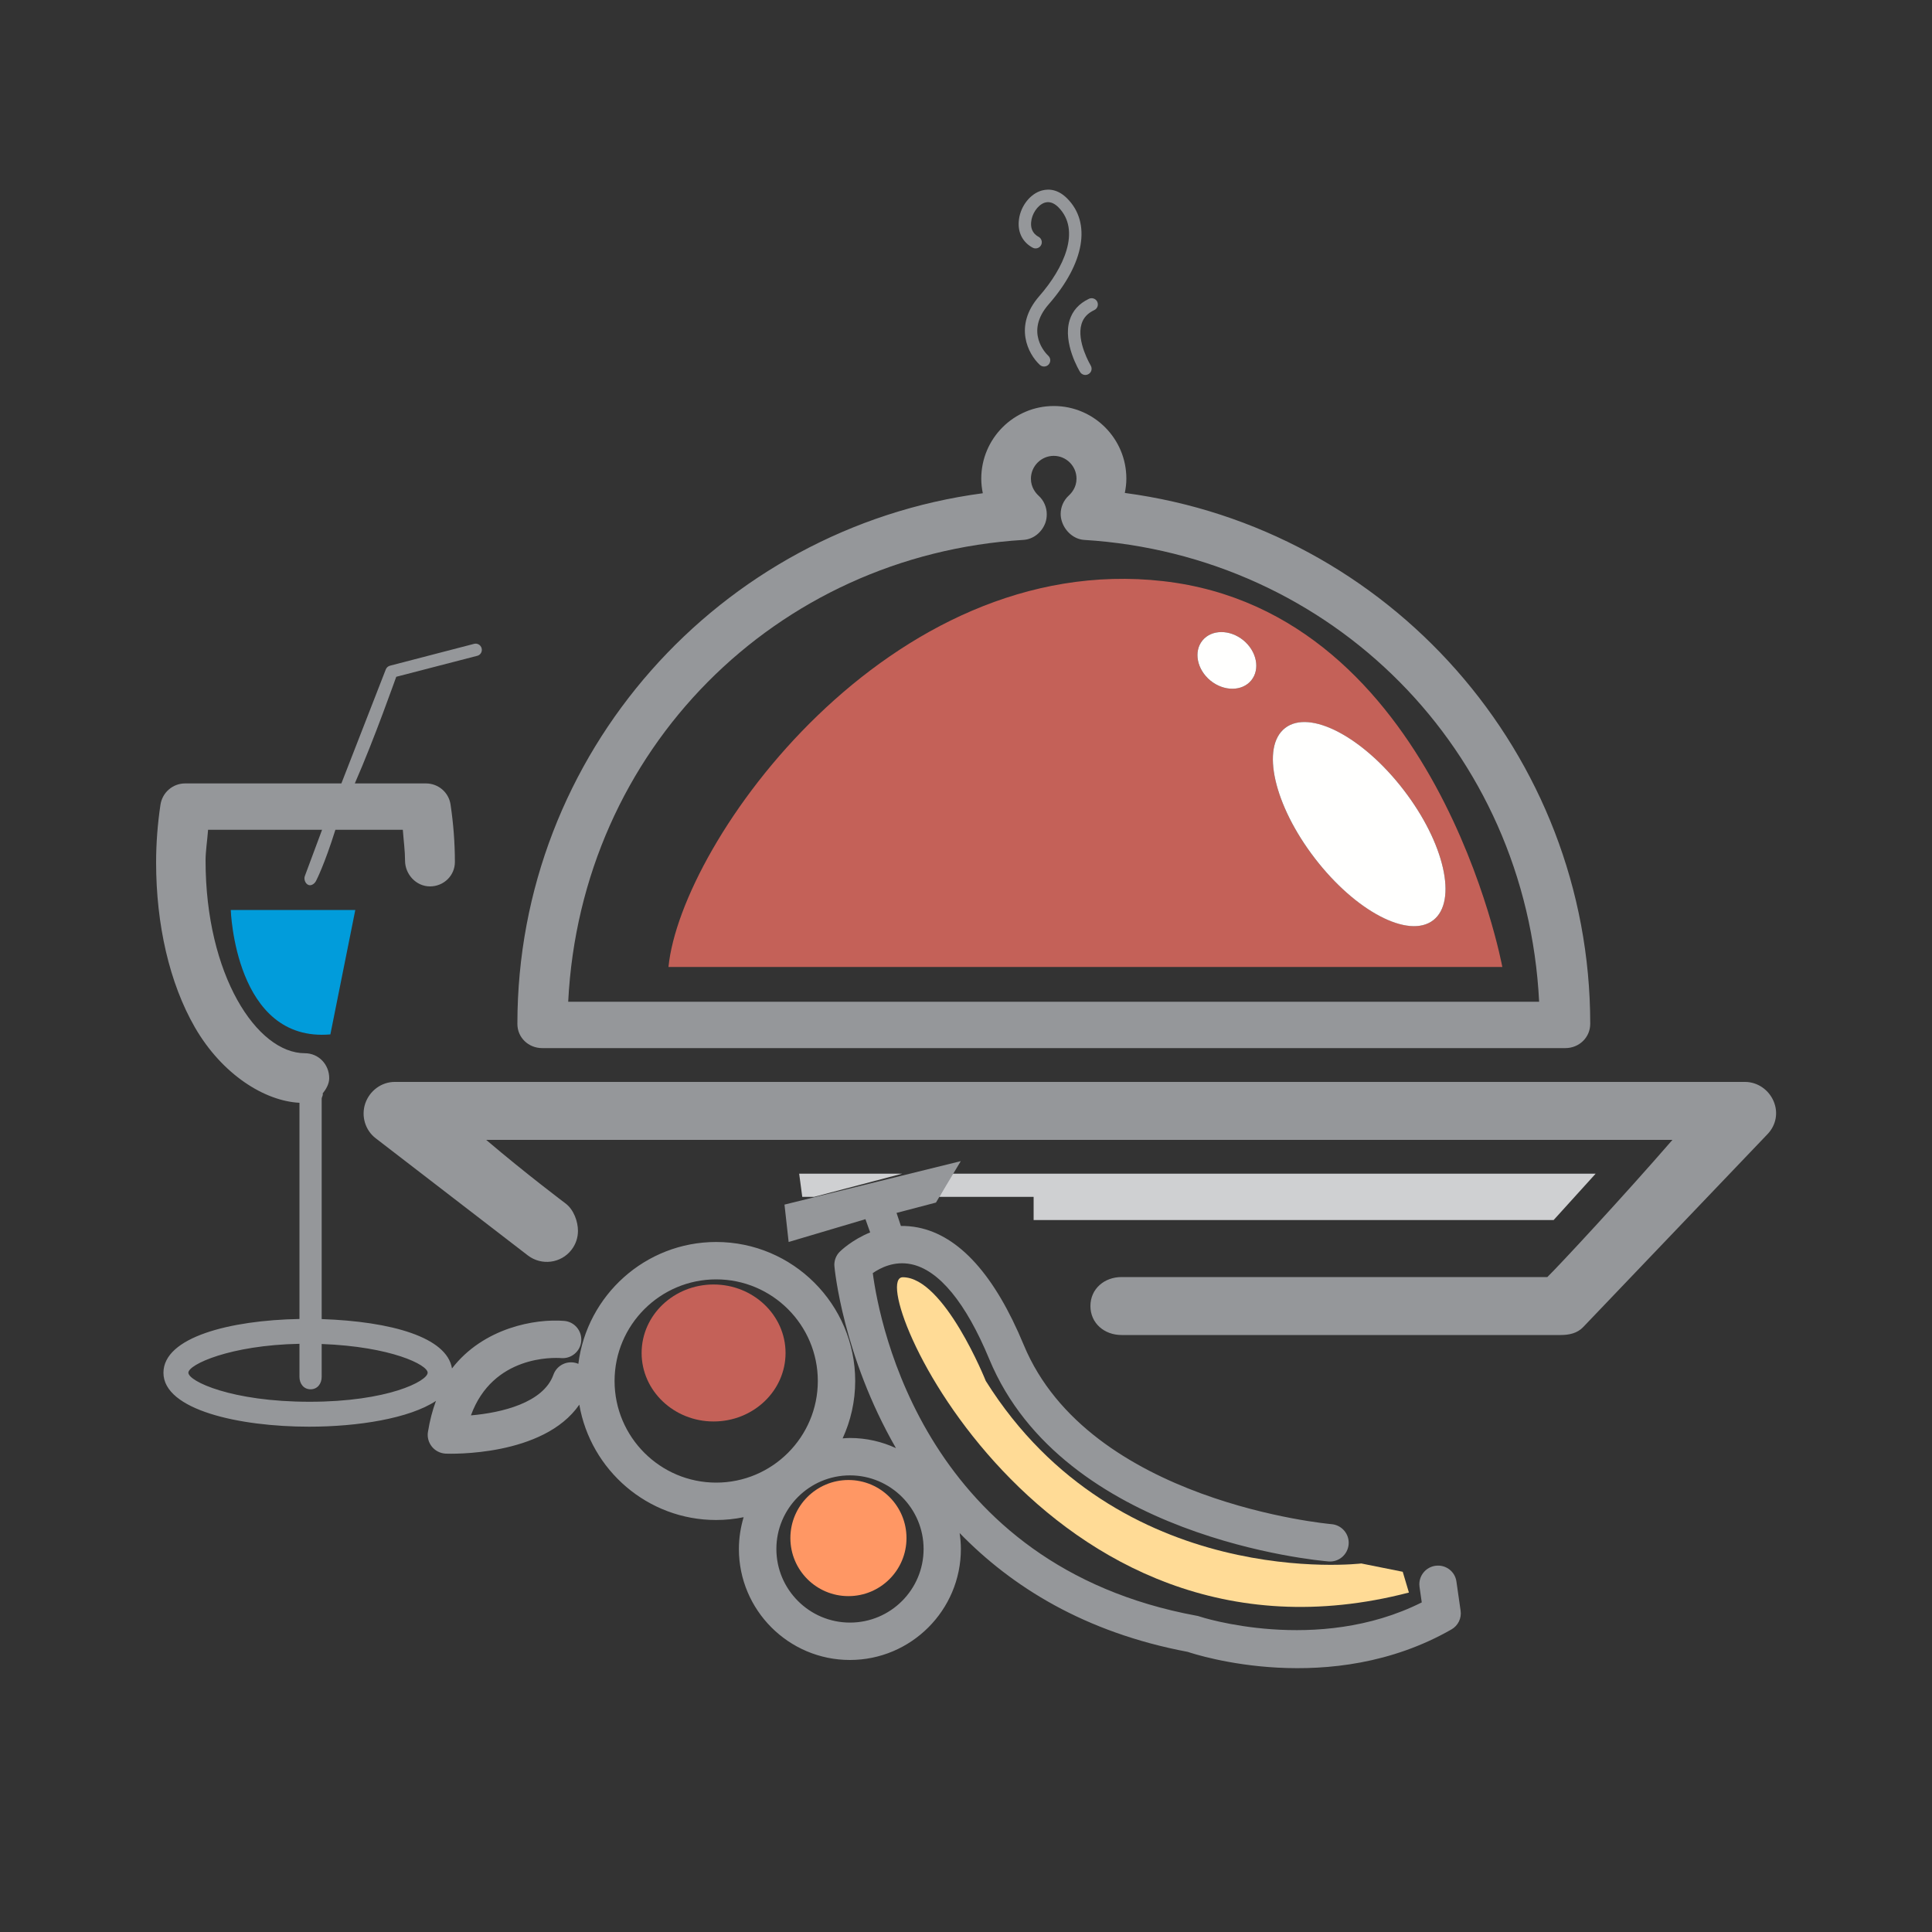 <?xml version="1.0" encoding="utf-8"?>
<!-- Generator: Adobe Illustrator 18.1.0, SVG Export Plug-In . SVG Version: 6.00 Build 0)  -->
<svg version="1.1" id="Layer_1" xmlns="http://www.w3.org/2000/svg" xmlns:xlink="http://www.w3.org/1999/xlink" x="0px" y="0px"
	 viewBox="0 0 2000 2000" enable-background="new 0 0 2000 2000" xml:space="preserve">
<rect x="0" y="0" width="2000" height="2000" fill="#333333" stroke="none"/>
<g>
	<path fill="none" d="M1122.3,558.9c-10.3-0.6-19.3-8-22.7-17.8c-1-2.8-1.5-5.9-1.5-8.8c0-7.1,3-14.3,8.5-19.2
		c2.9-2.7,7.9-8.6,7.9-17.5c0-13-10.6-23.7-23.6-23.7c-13,0-23.6,10.6-23.6,23.6c0,8.9,4.9,14.7,7.9,17.4c5.5,5,8.5,12,8.5,19.1
		c0,2.9-0.5,5.7-1.4,8.5c-3.5,9.8-12.4,17.7-22.8,18.4C803.2,574.7,601.3,776,588.3,1037c50,0,955.1,0,1005.1,0
		C1580.4,776,1378.5,574.7,1122.3,558.9z M1204.1,601.6c283.4,32.2,351.1,399.4,351.1,399.4H692C704.9,871,920.7,569.4,1204.1,601.6
		z"/>
	<path fill="none" d="M879.9,1527.3c-42,0-76.2,34.2-76.2,76.2c0,42,34.2,76.2,76.2,76.2c42,0,76.2-34.2,76.2-76.2
		C956.1,1561.5,921.9,1527.3,879.9,1527.3z M878.3,1652.4c-33.2,0-60.1-26.9-60.1-60.1c0-33.2,26.9-60.1,60.1-60.1
		c33.2,0,60.1,26.9,60.1,60.1C938.4,1625.5,911.5,1652.4,878.3,1652.4z"/>
	<path fill="none" d="M333,1391.3v34c0,7.1-4.4,12.9-11.5,12.9c-7.1,0-11.5-5.8-11.5-12.9v-34.2c-72,1.5-115,21.5-115,29.9
		c0,8.7,44.1,30.1,125,30.1c80.9,0,122.4-21.3,122.4-30.1C442.5,1412.9,405,1394,333,1391.3z"/>
	<path fill="none" d="M846.6,1429.6c0-58-47.2-105.2-105.2-105.2c-58,0-105.2,47.2-105.2,105.2c0,58,47.2,105.2,105.2,105.2
		C799.4,1534.8,846.6,1487.6,846.6,1429.6z M738.7,1471.5c-41.1,0-74.5-31.7-74.5-70.9c0-39.1,33.4-70.9,74.5-70.9
		c41.1,0,74.5,31.7,74.5,70.9C813.2,1439.7,779.8,1471.5,738.7,1471.5z"/>
	<path fill="#95979A" d="M1836,1139.9c-5.1-11.9-16.7-19.9-29.6-19.9H408.6c-13.8,0-26,9.2-30.5,22.3c-4.4,13.1-0.1,27.7,10.9,36.1
		l157.4,121.2c14.1,10.8,34.3,8.3,45.2-5.8c4.5-5.8,6.7-12.7,6.7-19.6c0-9.7-4.3-21.8-12.6-28.2c0,0-41.3-31-82.4-66
		c155.1,0,1103.1,0,1228,0c-51.2,59-117.2,130-129.5,142c-26,0-440.8,0-440.8,0c-17.8,0-32.2,12.2-32.2,30c0,17.8,14.4,30,32.2,30
		h454.6c8.8,0,17.2-1.8,23.3-8.2l190.8-199.7C1838.6,1164.8,1841.1,1151.8,1836,1139.9z"/>
	<path fill="#95979A" d="M561.3,1085h1059.1c14.2,0,25.8-10.9,25.8-25.2c0-279.6-208.7-513.3-481.8-549.5c1-4.9,1.6-9.8,1.6-14.9
		c0-41.4-33.7-75.1-75.1-75.1c-41.4,0-75.1,33.7-75.1,75.2c0,5.1,0.6,10.2,1.6,15.1c-273,36.3-481.8,269.7-481.8,549.2
		C535.5,1074.1,547.1,1085,561.3,1085z M1059.4,558.9c10.4-0.6,19.3-8,22.8-17.8c1-2.8,1.4-5.9,1.4-8.8c0-7.1-3-14.3-8.5-19.2
		c-2.9-2.7-7.9-8.6-7.9-17.5c0-13,10.6-23.7,23.6-23.7c13,0,23.6,10.6,23.6,23.6c0,8.9-5,14.7-7.9,17.4c-5.5,5-8.5,12-8.5,19.1
		c0,2.9,0.5,5.7,1.5,8.5c3.4,9.8,12.4,17.7,22.7,18.4c256.2,15.8,458.1,217.1,471.1,478.1c-50,0-955.1,0-1005.1,0
		C601.3,776,803.2,574.7,1059.4,558.9z"/>
	<path fill="#FF9764" d="M878.3,1532.1c-33.2,0-60.1,26.9-60.1,60.1c0,33.2,26.9,60.1,60.1,60.1c33.2,0,60.1-26.9,60.1-60.1
		C938.4,1559,911.5,1532.1,878.3,1532.1z"/>
	<path fill="#C46158" d="M1204.1,601.6C920.7,569.4,704.9,871,692,1001h863.2C1555.2,1001,1487.6,633.8,1204.1,601.6z M1295.3,704.3
		c-9.4,11.5-28.3,11.6-42.3,0.2c-14-11.4-17.6-30-8.2-41.5c9.4-11.5,28.3-11.6,42.3-0.2C1301,674.2,1304.7,692.8,1295.3,704.3z
		 M1483.7,952.6c-25.4,19.5-80.2-9.2-122.6-64.1c-42.3-55-56.1-115.4-30.7-134.9c25.4-19.5,80.3,9.2,122.6,64.1
		C1495.3,872.6,1509,933,1483.7,952.6z"/>
	<polygon fill="#CFD0D2" points="1070,1239 1070,1263 1608.3,1263 1651.8,1215 985.7,1215 972.2,1239 	"/>
	<polygon fill="#CFD0D2" points="827.3,1215 830.5,1239 842.7,1239 933.9,1215 	"/>
	<path fill="#C46158" d="M738.7,1329.7c-41.1,0-74.5,31.7-74.5,70.9c0,39.1,33.4,70.9,74.5,70.9c41.1,0,74.5-31.7,74.5-70.9
		C813.2,1361.5,779.8,1329.7,738.7,1329.7z"/>
	<path fill="#95979A" d="M1485.9,1620.9c-9.7,1.4-16.6,9.7-16.6,19.1c0,0.9,0.1,1.8,0.2,2.8c0,0,1.1,8,2.3,16
		c-108.2,54.3-229,15-230.3,14.5c-0.9-0.3-1.8-0.6-2.8-0.7c-280.5-51.7-328.2-301.6-335.2-354.7c8-5.5,22.2-12.8,39.7-9.2
		c28.8,5.9,56.7,39.9,80.9,98.3c76.6,184.8,340.1,208.5,351.2,209.4c10.6,0.9,19.9-7.1,20.8-17.7c0.9-10.6-7-20-17.7-20.9
		c-2.5-0.2-251.2-22.7-318.7-185.7c-29.9-72.1-66.7-112.9-109.4-121.4c-6.2-1.2-12.1-1.7-17.7-1.6l-4.5-13.5l40.8-10.7l3.2-5.4
		l13.5-22.5l9-15l-60.8,15l-91.3,22.5l-30.4,7.5l4.3,38.7l79.5-23.6l4.9,13.7c-18.8,7.6-30.6,19.1-31.4,19.9
		c-3.7,3.6-5.7,8.6-5.7,13.7c0,0.5,0,1,0.1,1.5c0.1,1.8,8.6,92.6,63.7,188.2c-14.5-6.7-30.6-10.5-47.6-10.5c-2.6,0-5.1,0.2-7.6,0.4
		c8.3-18.1,13-38.2,13-59.4c0-79.3-64.5-143.9-143.9-143.9c-73.3,0-133.9,55.2-142.7,126.2c-0.4-0.2-0.7-0.4-1.1-0.5
		c-10.1-3.6-21.1,1.7-24.7,11.7c-10.4,29.2-53.9,39.4-85.4,42.1c22.7-62.3,85.6-59.9,93.5-59.3c10.6,0.8,19.9-7.1,20.7-17.7
		c0.8-10.6-7-19.9-17.6-20.8c-30.1-2.5-83.7,7.1-116.2,49.2c-5.3-32.4-62.9-48.6-134.9-51.1v-228c0-2,1.8-3.8,1-5.5
		c3.5-4.4,6.8-9.9,6.8-15.9c0-14.2-11-25.8-25.2-25.8c-49.8,0-102.8-81.2-102.8-199.4c0-9.8,1.7-19.9,2.6-31.9c19.8,0,71.1,0,118,0
		l-17.8,47.8c-1.3,3.3,0.4,8,3.7,9.3c3.3,1.3,7-1.8,8.3-5.1c0,0,8.3-16,19.6-52c30.1,0,56.7,0,69.8,0c0.9,12,2.3,22.1,2.3,31.9
		c0,14.2,11.5,26.7,25.8,26.7c14.2,0,25.8-11.1,25.8-25.3c0-19.4-1.5-39.4-4.5-59.5c-1.9-12.6-12.7-21.8-25.5-21.8h-73.6
		c20.6-47,41.7-107.4,42.9-110.4c5.9-1.5,83.8-21.7,83.8-21.7c2.9-0.7,4.8-3.3,4.8-6.2c0-0.6-0.1-1.1-0.2-1.6
		c-0.9-3.4-4.4-5.5-7.8-4.6l-87,22.6c-2,0.5-3.6,1.9-4.4,3.8L353.4,811H191.6c-12.8,0-23.6,9.4-25.5,22.1c-3,20.1-4.5,40.2-4.5,59.7
		c0,64.1,13.7,124.8,40.2,170.8c28.2,48.8,72.2,76.2,108.2,78v223.8c-72,1.3-140.8,18.9-140.8,55.7c0,38.4,78.4,55.8,150.8,55.8
		c50.5,0,103.8-8.5,131.3-26.7c-3.6,9.7-6.4,20.3-8.3,32.2c-0.9,5.5,0.7,11,4.2,15.3c3.5,4.3,8.7,6.8,14.2,7.1
		c4.5,0.2,101.1,3.2,138.3-50.7c11.7,67.7,70.7,119.4,141.6,119.4c9.7,0,19.3-1,28.5-2.9c-3.1,10.4-4.9,21.5-4.9,32.9
		c0,63.3,51.5,114.9,114.9,114.9c63.3,0,114.9-51.5,114.9-114.9c0-5.6-0.5-11.1-1.3-16.5c53.8,55.4,129.4,102.9,236.1,123
		c9.2,3.1,148.2,48.2,273-23.2c6.9-3.9,10.7-11.7,9.5-19.5l-4.3-30C1506.3,1626.7,1496.5,1619.4,1485.9,1620.9z M320.5,1451.1
		c-80.9,0-125.5-21.3-125.5-30.1c0-8.4,43-28.5,115-29.9v34.2c0,7.1,4.4,12.9,11.5,12.9c7.1,0,11.5-5.8,11.5-12.9v-34
		c72,2.7,109.7,21.6,109.7,29.7C442.7,1429.7,401.4,1451.1,320.5,1451.1z M636.2,1429.6c0-58,47.2-105.2,105.2-105.2
		c58,0,105.2,47.2,105.2,105.2c0,58-47.2,105.2-105.2,105.2C683.4,1534.8,636.2,1487.6,636.2,1429.6z M879.9,1679.7
		c-42,0-76.2-34.2-76.2-76.2c0-42,34.2-76.2,76.2-76.2c42,0,76.2,34.2,76.2,76.2C956.1,1645.6,921.9,1679.7,879.9,1679.7z"/>
	<path fill="#FFDB96" d="M1020.5,1429.6c0,0-42.9-107.4-85.9-107.4c-43,0,143.9,425.2,523.9,326.4l-6.4-21.5l-42.9-8.6
		C1409.2,1618.5,1158,1648.6,1020.5,1429.6z"/>
	<path fill="#019CDB" d="M342,1070.8L367.8,942H238.9C238.9,942,243.2,1079.4,342,1070.8z"/>
	<path fill="#FFFFFE" d="M1453,817.7c-42.3-55-97.2-83.7-122.6-64.1c-25.4,19.5-11.6,79.9,30.7,134.9c42.3,55,97.2,83.7,122.6,64.1
		C1509,933,1495.3,872.6,1453,817.7z"/>
	<path fill="#FFFFFE" d="M1287.1,662.8c-14-11.4-32.9-11.3-42.3,0.2c-9.4,11.5-5.7,30.1,8.2,41.5c14,11.4,32.9,11.3,42.3-0.2
		C1304.7,692.8,1301,674.2,1287.1,662.8z"/>
	<path fill="#95979A" d="M1069,256.4c3.1,1.7,7,0.5,8.7-2.6c1.7-3.1,0.5-7-2.6-8.7c-7-3.7-8.1-10.1-7.7-14.8
		c0.6-8.7,6.5-17.6,13.5-20.3c4.9-1.8,9.8-0.3,14.6,4.4c24,24,5.6,63.3-19.6,92.1c-27,30.9-11.5,60.1,0.5,71.2
		c2.6,2.4,6.6,2.3,9.1-0.3c2.4-2.6,2.3-6.7-0.3-9.1c-2.6-2.4-24.6-24.7,0.4-53.3c37.1-42.4,44.4-84.4,19-109.7
		c-11.4-11.4-22.5-9.5-28.2-7.4c-11.7,4.4-20.9,17.6-21.8,31.5C1053.7,241.2,1059,251,1069,256.4z"/>
	<path fill="#95979A" d="M1107.2,331.7c-7.1,23.5,10.1,52.2,10.9,53.4c1.8,3,5.8,4,8.8,2.1c3.1-1.8,4-5.8,2.2-8.8
		c-0.1-0.3-15-25-9.5-43c1.9-6.4,6.2-11.1,13.2-14.4c3.2-1.5,4.6-5.3,3.1-8.6c-1.5-3.2-5.4-4.6-8.6-3.1
		C1117,314.2,1110.2,321.7,1107.2,331.7z"/>
</g>
</svg>
